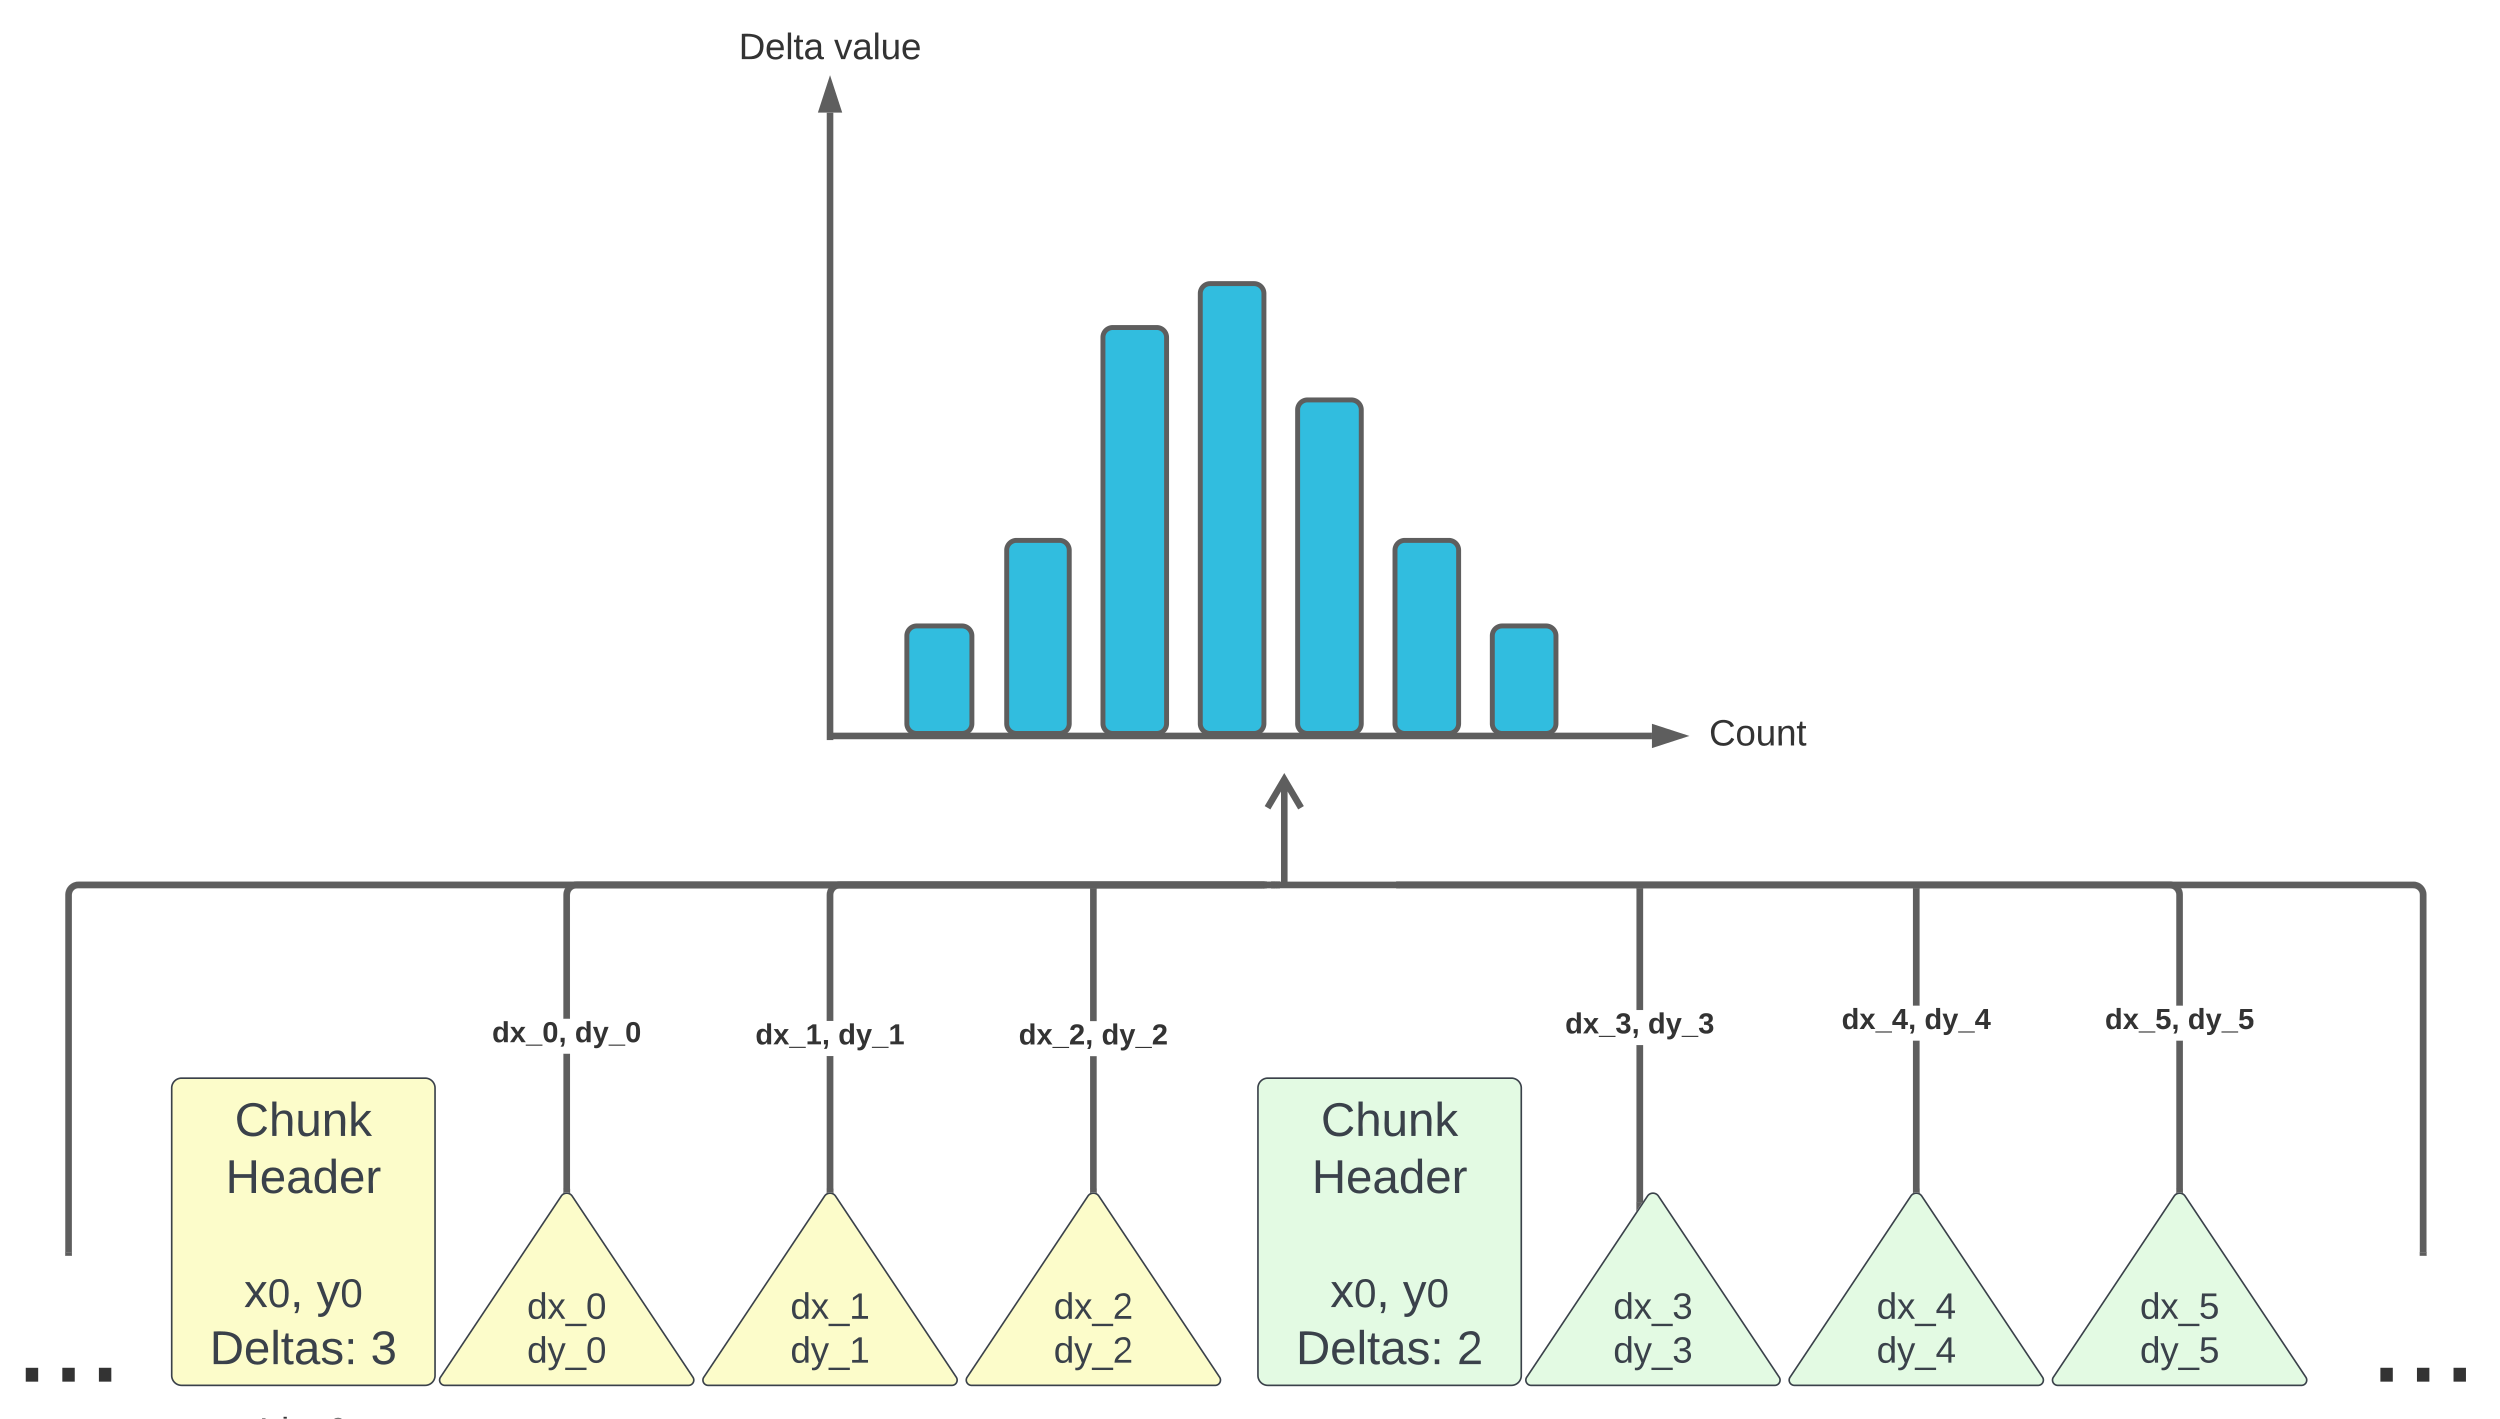 <svg xmlns="http://www.w3.org/2000/svg" xmlns:xlink="http://www.w3.org/1999/xlink" xmlns:lucid="lucid" width="1519" height="862"><g transform="translate(-599 501)" lucid:page-tab-id="0_0"><path d="M703.33 160.08a6 6 0 0 1 6-6h148a6 6 0 0 1 6 6v174.66a6 6 0 0 1-6 6h-148a6 6 0 0 1-6-6z" stroke="#3a414a" fill="#fcfcca"/><use xlink:href="#a" transform="matrix(1,0,0,1,715.333,166.076) translate(26.312 23.111)"/><use xlink:href="#b" transform="matrix(1,0,0,1,715.333,166.076) translate(20.735 57.778)"/><use xlink:href="#c" transform="matrix(1,0,0,1,715.333,166.076) translate(68 92.444)"/><use xlink:href="#d" transform="matrix(1,0,0,1,715.333,166.076) translate(31.951 127.111)"/><use xlink:href="#e" transform="matrix(1,0,0,1,715.333,166.076) translate(76.025 127.111)"/><use xlink:href="#f" transform="matrix(1,0,0,1,715.333,166.076) translate(11.105 161.778)"/><use xlink:href="#g" transform="matrix(1,0,0,1,715.333,166.076) translate(108.846 161.778)"/><path d="M866.66 335.75a3.2 3.2 0 0 0 2.67 5h148a3.2 3.2 0 0 0 2.67-5l-73.34-110a4 4 0 0 0-6.65 0z" stroke="#3a414a" fill="#fcfcca"/><use xlink:href="#h" transform="matrix(1,0,0,1,868.333,225.743) translate(75.005 21.215)"/><use xlink:href="#i" transform="matrix(1,0,0,1,868.333,225.743) translate(75.005 47.882)"/><use xlink:href="#j" transform="matrix(1,0,0,1,868.333,225.743) translate(50.931 74.549)"/><use xlink:href="#k" transform="matrix(1,0,0,1,868.333,225.743) translate(50.931 101.215)"/><path d="M1026.66 335.75a3.2 3.2 0 0 0 2.67 5h148a3.2 3.2 0 0 0 2.68-5l-73.34-110a4 4 0 0 0-6.65 0z" stroke="#3a414a" fill="#fcfcca"/><use xlink:href="#h" transform="matrix(1,0,0,1,1028.333,225.743) translate(75.005 21.215)"/><use xlink:href="#i" transform="matrix(1,0,0,1,1028.333,225.743) translate(75.005 47.882)"/><use xlink:href="#l" transform="matrix(1,0,0,1,1028.333,225.743) translate(50.931 74.549)"/><use xlink:href="#m" transform="matrix(1,0,0,1,1028.333,225.743) translate(50.931 101.215)"/><path d="M1186.66 335.75a3.2 3.2 0 0 0 2.67 5h148a3.2 3.2 0 0 0 2.68-5l-73.34-110a4 4 0 0 0-6.65 0z" stroke="#3a414a" fill="#fcfcca"/><use xlink:href="#h" transform="matrix(1,0,0,1,1188.333,225.743) translate(75.005 21.215)"/><use xlink:href="#i" transform="matrix(1,0,0,1,1188.333,225.743) translate(75.005 47.882)"/><use xlink:href="#n" transform="matrix(1,0,0,1,1188.333,225.743) translate(50.931 74.549)"/><use xlink:href="#o" transform="matrix(1,0,0,1,1188.333,225.743) translate(50.931 101.215)"/><path d="M1363.33 160.08a6 6 0 0 1 6-6h148a6 6 0 0 1 6 6v174.66a6 6 0 0 1-6 6h-148a6 6 0 0 1-6-6z" stroke="#3a414a" fill="#e3fae3"/><use xlink:href="#a" transform="matrix(1,0,0,1,1375.333,166.076) translate(26.312 23.111)"/><use xlink:href="#b" transform="matrix(1,0,0,1,1375.333,166.076) translate(20.735 57.778)"/><use xlink:href="#c" transform="matrix(1,0,0,1,1375.333,166.076) translate(68 92.444)"/><use xlink:href="#d" transform="matrix(1,0,0,1,1375.333,166.076) translate(31.951 127.111)"/><use xlink:href="#e" transform="matrix(1,0,0,1,1375.333,166.076) translate(76.025 127.111)"/><use xlink:href="#f" transform="matrix(1,0,0,1,1375.333,166.076) translate(11.105 161.778)"/><use xlink:href="#p" transform="matrix(1,0,0,1,1375.333,166.076) translate(108.846 161.778)"/><path d="M1526.66 335.75a3.2 3.2 0 0 0 2.67 5h148a3.2 3.2 0 0 0 2.68-5l-73.34-110a4 4 0 0 0-6.65 0z" stroke="#3a414a" fill="#e3fae3"/><use xlink:href="#h" transform="matrix(1,0,0,1,1528.333,225.743) translate(75.005 21.215)"/><use xlink:href="#i" transform="matrix(1,0,0,1,1528.333,225.743) translate(75.005 47.882)"/><use xlink:href="#q" transform="matrix(1,0,0,1,1528.333,225.743) translate(50.931 74.549)"/><use xlink:href="#r" transform="matrix(1,0,0,1,1528.333,225.743) translate(50.931 101.215)"/><path d="M1686.66 335.75a3.2 3.2 0 0 0 2.67 5h148a3.2 3.2 0 0 0 2.68-5l-73.34-110a4 4 0 0 0-6.65 0z" stroke="#3a414a" fill="#e3fae3"/><use xlink:href="#h" transform="matrix(1,0,0,1,1688.333,225.743) translate(75.005 21.215)"/><use xlink:href="#i" transform="matrix(1,0,0,1,1688.333,225.743) translate(75.005 47.882)"/><use xlink:href="#s" transform="matrix(1,0,0,1,1688.333,225.743) translate(50.931 74.549)"/><use xlink:href="#t" transform="matrix(1,0,0,1,1688.333,225.743) translate(50.931 101.215)"/><path d="M663.33 346.74a6 6 0 0 1 6-6h228a6 6 0 0 1 6 6v48a6 6 0 0 1-6 6h-228a6 6 0 0 1-6-6z" stroke="#000" stroke-opacity="0" stroke-width="3" fill="#fff" fill-opacity="0"/><use xlink:href="#u" transform="matrix(1,0,0,1,668.333,345.743) translate(87.84 30.278)"/><use xlink:href="#v" transform="matrix(1,0,0,1,668.333,345.743) translate(129.815 30.278)"/><path d="M1846.66 335.75a3.2 3.2 0 0 0 2.67 5h148a3.2 3.2 0 0 0 2.68-5l-73.34-110a4 4 0 0 0-6.65 0z" stroke="#3a414a" fill="#e3fae3"/><use xlink:href="#h" transform="matrix(1,0,0,1,1848.333,225.743) translate(75.005 21.215)"/><use xlink:href="#i" transform="matrix(1,0,0,1,1848.333,225.743) translate(75.005 47.882)"/><use xlink:href="#w" transform="matrix(1,0,0,1,1848.333,225.743) translate(50.931 74.549)"/><use xlink:href="#x" transform="matrix(1,0,0,1,1848.333,225.743) translate(50.931 101.215)"/><path d="M1105.33-53.84h497.4M1105.38-53.84h-2.05" stroke="#5e5e5e" stroke-width="4" fill="none"/><path d="M1619-53.84l-14.28 4.64v-9.27z" stroke="#5e5e5e" stroke-width="4" fill="#5e5e5e"/><path d="M1103.33-53.33V-432.6M1103.33-53.38v2.05" stroke="#5e5e5e" stroke-width="4" fill="none"/><path d="M1103.33-448.86l4.64 14.26h-9.27z" stroke="#5e5e5e" stroke-width="4" fill="#5e5e5e"/><path d="M1035.87-489a6 6 0 0 1 6-6h122.93a6 6 0 0 1 6 6v38.68a6 6 0 0 1-6 6h-122.93a6 6 0 0 1-6-6z" fill="none"/><use xlink:href="#y" transform="matrix(1,0,0,1,1047.865,-483) translate(0 17.944)"/><use xlink:href="#z" transform="matrix(1,0,0,1,1047.865,-483) translate(57.901 17.944)"/><path d="M1625.46-72a6 6 0 0 1 6-6h71.2a6 6 0 0 1 6 6v38.67a6 6 0 0 1-6 6h-71.2a6 6 0 0 1-6-6z" fill="none"/><use xlink:href="#A" transform="matrix(1,0,0,1,1637.459,-66.005) translate(0 17.944)"/><path d="M1150-114.67a6 6 0 0 1 6-6h27.52a6 6 0 0 1 6 6v53.33a6 6 0 0 1-6 6H1156a6 6 0 0 1-6-6zM1210.67-166.67a6 6 0 0 1 6-6h26a6 6 0 0 1 6 6v105.33a6 6 0 0 1-6 6h-26a6 6 0 0 1-6-6zM1269.15-296a6 6 0 0 1 6-6h26.66a6 6 0 0 1 6 6v234.66a6 6 0 0 1-6 6h-26.65a6 6 0 0 1-6-6zM1328.3-322.67a6 6 0 0 1 6-6h26.66a6 6 0 0 1 6 6v261.33a6 6 0 0 1-6 6h-26.67a6 6 0 0 1-6-6zM1387.44-252a6 6 0 0 1 6-6h26.67a6 6 0 0 1 6 6v190.66a6 6 0 0 1-6 6h-26.66a6 6 0 0 1-6-6zM1446.6-166.67a6 6 0 0 1 6-6h26.66a6 6 0 0 1 6 6v105.33a6 6 0 0 1-6 6h-26.67a6 6 0 0 1-6-6zM1505.73-114.67a6 6 0 0 1 6-6h26.67a6 6 0 0 1 6 6v53.33a6 6 0 0 1-6 6h-26.67a6 6 0 0 1-6-6z" stroke="#5e5e5e" stroke-width="3" fill="#31bddf"/><path d="M595.32 268a6 6 0 0 1 6-6H680a6 6 0 0 1 6 6v108a6 6 0 0 1-6 6h-78.68a6 6 0 0 1-6-6z" fill="none"/><use xlink:href="#B" transform="matrix(1,0,0,1,607.323,273.995) translate(0 64.5)"/><path d="M2026 268a6 6 0 0 1 6-6h78.67a6 6 0 0 1 6 6v108a6 6 0 0 1-6 6H2032a6 6 0 0 1-6-6z" fill="none"/><use xlink:href="#B" transform="matrix(1,0,0,1,2037.995,273.995) translate(0 64.5)"/><path d="M1379.33-27.7v62.37M1389.5-10.2l-10.17-17.2-10.18 17.2M1379.33 34.62v2.05" stroke="#5e5e5e" stroke-width="4" fill="none"/><path d="M945.33 221.45h-4v-82.12h4zm420-182.78H949.4l-.7.05-.6.15-.58.24-.53.34-.5.4-.4.48-.33.53-.24.58-.14.6-.07.7V118h-4V42.6l.1-1.2.3-1.2.47-1.17.66-1.07.8-.95.97-.8 1.07-.67 1.16-.48 1.22-.3 1.17-.08h416.08z" stroke="#5e5e5e" stroke-width=".05" fill="#5e5e5e"/><path d="M1367.33 38.67h-2.05v-4h2.05z" stroke="#5e5e5e" stroke-width=".05" fill="#5e5e5e"/><path d="M945.33 223.94l-.27-.15-.85-.26-.87-.1-.88.1-.84.25-.27.14v-2.54h4z" fill="#5e5e5e"/><path d="M945.36 223.98l-.3-.16-.85-.26-.87-.08-.87.08-.84.26-.3.16v-2.6h4.04zm-4-2.55v2.47l.24-.13.85-.26.88-.07.9.08.84.27.24.13v-2.47z" stroke="#5e5e5e" stroke-width=".05" fill="#5e5e5e"/><use xlink:href="#C" transform="matrix(1,0,0,1,897.951,118) translate(0 14.222)"/><use xlink:href="#D" transform="matrix(1,0,0,1,897.951,118) translate(50.321 14.222)"/><path d="M1105.33 221.45h-4v-80.78h4zm261.34-182.78H1109.4l-.7.05-.6.15-.58.24-.53.34-.5.4-.4.48-.32.53-.24.58-.15.6-.07.7v76.6h-4V42.6l.1-1.2.3-1.2.47-1.17.66-1.07.8-.95.97-.8 1.07-.67 1.16-.48 1.22-.3 1.18-.08h257.4z" stroke="#5e5e5e" stroke-width=".05" fill="#5e5e5e"/><path d="M1368.67 38.67h-2.06l.02-4h2.05z" stroke="#5e5e5e" stroke-width=".05" fill="#5e5e5e"/><path d="M1105.33 223.94l-.27-.15-.85-.26-.87-.1-.88.1-.84.25-.27.14v-2.54h4z" fill="#5e5e5e"/><path d="M1105.36 223.98l-.3-.16-.85-.26-.87-.08-.87.08-.84.26-.3.16v-2.6h4.04zm-4-2.55v2.47l.24-.13.85-.26.88-.07.9.08.84.27.24.13v-2.47z" stroke="#5e5e5e" stroke-width=".05" fill="#5e5e5e"/><g><use xlink:href="#E" transform="matrix(1,0,0,1,1057.951,119.333) translate(0 14.222)"/><use xlink:href="#F" transform="matrix(1,0,0,1,1057.951,119.333) translate(50.321 14.222)"/></g><path d="M1265.33 221.45h-4v-80.72h4zm0-102.06h-4V38.66h4z" stroke="#5e5e5e" stroke-width=".05" fill="#5e5e5e"/><path d="M1265.33 38.72h-4v-2.05h4z" stroke="#5e5e5e" stroke-width=".05" fill="#5e5e5e"/><path d="M1265.33 223.94l-.27-.15-.85-.26-.87-.1-.88.1-.84.25-.27.14v-2.54h4z" fill="#5e5e5e"/><path d="M1265.36 223.98l-.3-.16-.85-.26-.87-.08-.87.08-.84.26-.3.16v-2.6h4.04zm-4-2.55v2.47l.24-.13.85-.26.88-.07.9.08.84.27.24.13v-2.47z" stroke="#5e5e5e" stroke-width=".05" fill="#5e5e5e"/><g><use xlink:href="#G" transform="matrix(1,0,0,1,1217.951,119.392) translate(0 14.222)"/><use xlink:href="#H" transform="matrix(1,0,0,1,1217.951,119.392) translate(50.321 14.222)"/></g><path d="M1925.33 221.45h-4v-90.12h4zm-6.74-186.7l1.2.3 1.17.48 1.07.66.95.8.8.96.67 1.07.48 1.16.3 1.2.08 1.2V110h-4V42.75l-.05-.7-.15-.62-.24-.58-.34-.53-.4-.48-.48-.4-.53-.33-.58-.23-.6-.15-.7-.05h-543.94v-4h544.08z" stroke="#5e5e5e" stroke-width=".05" fill="#5e5e5e"/><path d="M1373.38 38.67h-2.05v-4h2.06z" stroke="#5e5e5e" stroke-width=".05" fill="#5e5e5e"/><path d="M1925.33 223.94l-.27-.15-.85-.26-.87-.1-.88.1-.84.25-.27.14v-2.54h4z" fill="#5e5e5e"/><path d="M1925.36 223.98l-.3-.16-.85-.26-.87-.08-.87.08-.84.26-.3.16v-2.6h4.04zm-4-2.55v2.47l.24-.13.85-.26.88-.07.9.08.84.27.24.13v-2.47z" stroke="#5e5e5e" stroke-width=".05" fill="#5e5e5e"/><g><use xlink:href="#I" transform="matrix(1,0,0,1,1877.951,110) translate(0 14.222)"/><use xlink:href="#J" transform="matrix(1,0,0,1,1877.951,110) translate(50.321 14.222)"/></g><path d="M1597.33 229.84h-4V134h4zm0-117.17h-4v-74h4z" stroke="#5e5e5e" stroke-width=".05" fill="#5e5e5e"/><path d="M1597.33 38.72h-4v-2.05h4z" stroke="#5e5e5e" stroke-width=".05" fill="#5e5e5e"/><path d="M1593.33 234.84v-5.05h3.37z" fill="#5e5e5e"/><path d="M1593.3 234.92v-5.16h3.45zm.06-5.1v4.94l3.3-4.94z" stroke="#5e5e5e" stroke-width=".05" fill="#5e5e5e"/><g><use xlink:href="#K" transform="matrix(1,0,0,1,1549.951,112.667) translate(0 14.222)"/><use xlink:href="#L" transform="matrix(1,0,0,1,1549.951,112.667) translate(50.321 14.222)"/></g><path d="M1765.33 221.45h-4v-90.12h4zm0-111.45h-4V38.67h4z" stroke="#5e5e5e" stroke-width=".05" fill="#5e5e5e"/><path d="M1765.33 38.72h-4v-2.05h4z" stroke="#5e5e5e" stroke-width=".05" fill="#5e5e5e"/><path d="M1765.33 223.94l-.27-.15-.85-.26-.87-.1-.88.1-.84.25-.27.14v-2.54h4z" fill="#5e5e5e"/><path d="M1765.36 223.98l-.3-.16-.85-.26-.87-.08-.87.08-.84.26-.3.16v-2.6h4.04zm-4-2.55v2.47l.24-.13.85-.26.88-.07.9.08.84.27.24.13v-2.47z" stroke="#5e5e5e" stroke-width=".05" fill="#5e5e5e"/><g><use xlink:href="#M" transform="matrix(1,0,0,1,1717.951,110) translate(0 14.222)"/><use xlink:href="#N" transform="matrix(1,0,0,1,1717.951,110) translate(50.321 14.222)"/></g><path d="M1374.67 38.67H646.74l-.7.05-.6.15-.6.24-.53.34-.46.4-.4.48-.34.53-.24.58-.14.6-.06.7V260h-4V42.6l.1-1.2.3-1.2.47-1.17.65-1.07.82-.95.96-.8 1.07-.67 1.16-.48 1.2-.3 1.18-.08h728.1z" stroke="#5e5e5e" stroke-width=".05" fill="#5e5e5e"/><path d="M642.66 262h-4v-2.06h4z" fill="#5e5e5e"/><path d="M642.7 262.02h-4.06v-2.1h4.05zm-4-2.05v2h3.94v-2zM1376.67 38.67h-2.06l.02-4h2.05zM2066.6 34.76l1.2.3 1.17.47 1.07.66.95.8.8.96.67 1.07.48 1.16.3 1.2.08 1.2V260h-4V42.75l-.05-.7-.15-.62-.24-.58-.34-.53-.4-.48-.48-.4-.53-.33-.58-.23-.6-.15-.7-.05h-615.94v-4h616.08z" stroke="#5e5e5e" stroke-width=".05" fill="#5e5e5e"/><path d="M2073.33 262h-4v-2.06h4z" fill="#5e5e5e"/><path d="M2073.36 262.02h-4.05v-2.1h4.06zm-4-2.05v2h3.95v-2zM1449.38 38.67h-2.05v-4h2.06z" stroke="#5e5e5e" stroke-width=".05" fill="#5e5e5e"/><defs><path fill="#3a414a" d="M212-179c-10-28-35-45-73-45-59 0-87 40-87 99 0 60 29 101 89 101 43 0 62-24 78-52l27 14C228-24 195 4 139 4 59 4 22-46 18-125c-6-104 99-153 187-111 19 9 31 26 39 46" id="O"/><path fill="#3a414a" d="M106-169C34-169 62-67 57 0H25v-261h32l-1 103c12-21 28-36 61-36 89 0 53 116 60 194h-32v-121c2-32-8-49-39-48" id="P"/><path fill="#3a414a" d="M84 4C-5 8 30-112 23-190h32v120c0 31 7 50 39 49 72-2 45-101 50-169h31l1 190h-30c-1-10 1-25-2-33-11 22-28 36-60 37" id="Q"/><path fill="#3a414a" d="M117-194c89-4 53 116 60 194h-32v-121c0-31-8-49-39-48C34-167 62-67 57 0H25l-1-190h30c1 10-1 24 2 32 11-22 29-35 61-36" id="R"/><path fill="#3a414a" d="M143 0L79-87 56-68V0H24v-261h32v163l83-92h37l-77 82L181 0h-38" id="S"/><g id="a"><use transform="matrix(0.08,0,0,0.08,0,0)" xlink:href="#O"/><use transform="matrix(0.08,0,0,0.08,20.784,0)" xlink:href="#P"/><use transform="matrix(0.08,0,0,0.08,36.833,0)" xlink:href="#Q"/><use transform="matrix(0.08,0,0,0.08,52.883,0)" xlink:href="#R"/><use transform="matrix(0.08,0,0,0.08,68.932,0)" xlink:href="#S"/></g><path fill="#3a414a" d="M197 0v-115H63V0H30v-248h33v105h134v-105h34V0h-34" id="T"/><path fill="#3a414a" d="M100-194c63 0 86 42 84 106H49c0 40 14 67 53 68 26 1 43-12 49-29l28 8c-11 28-37 45-77 45C44 4 14-33 15-96c1-61 26-98 85-98zm52 81c6-60-76-77-97-28-3 7-6 17-6 28h103" id="U"/><path fill="#3a414a" d="M141-36C126-15 110 5 73 4 37 3 15-17 15-53c-1-64 63-63 125-63 3-35-9-54-41-54-24 1-41 7-42 31l-33-3c5-37 33-52 76-52 45 0 72 20 72 64v82c-1 20 7 32 28 27v20c-31 9-61-2-59-35zM48-53c0 20 12 33 32 33 41-3 63-29 60-74-43 2-92-5-92 41" id="V"/><path fill="#3a414a" d="M85-194c31 0 48 13 60 33l-1-100h32l1 261h-30c-2-10 0-23-3-31C134-8 116 4 85 4 32 4 16-35 15-94c0-66 23-100 70-100zm9 24c-40 0-46 34-46 75 0 40 6 74 45 74 42 0 51-32 51-76 0-42-9-74-50-73" id="W"/><path fill="#3a414a" d="M114-163C36-179 61-72 57 0H25l-1-190h30c1 12-1 29 2 39 6-27 23-49 58-41v29" id="X"/><g id="b"><use transform="matrix(0.08,0,0,0.08,0,0)" xlink:href="#T"/><use transform="matrix(0.08,0,0,0.08,20.784,0)" xlink:href="#U"/><use transform="matrix(0.08,0,0,0.08,36.833,0)" xlink:href="#V"/><use transform="matrix(0.08,0,0,0.08,52.883,0)" xlink:href="#W"/><use transform="matrix(0.08,0,0,0.08,68.932,0)" xlink:href="#U"/><use transform="matrix(0.08,0,0,0.08,84.981,0)" xlink:href="#X"/></g><path fill="#3a414a" d="M141 0L90-78 38 0H4l68-98-65-92h35l48 74 47-74h35l-64 92 68 98h-35" id="Y"/><path fill="#3a414a" d="M101-251c68 0 85 55 85 127S166 4 100 4C33 4 14-52 14-124c0-73 17-127 87-127zm-1 229c47 0 54-49 54-102s-4-102-53-102c-51 0-55 48-55 102 0 53 5 102 54 102" id="Z"/><path fill="#3a414a" d="M68-38c1 34 0 65-14 84H32c9-13 17-26 17-46H33v-38h35" id="aa"/><g id="d"><use transform="matrix(0.08,0,0,0.08,0,0)" xlink:href="#Y"/><use transform="matrix(0.068,0,0,0.068,14.444,0)" xlink:href="#Z"/><use transform="matrix(0.08,0,0,0.08,28.025,0)" xlink:href="#aa"/></g><path fill="#3a414a" d="M179-190L93 31C79 59 56 82 12 73V49c39 6 53-20 64-50L1-190h34L92-34l54-156h33" id="ab"/><g id="e"><use transform="matrix(0.08,0,0,0.08,0,0)" xlink:href="#ab"/><use transform="matrix(0.068,0,0,0.068,14.444,0)" xlink:href="#Z"/></g><path fill="#3a414a" d="M30-248c118-7 216 8 213 122C240-48 200 0 122 0H30v-248zM63-27c89 8 146-16 146-99s-60-101-146-95v194" id="ac"/><path fill="#3a414a" d="M24 0v-261h32V0H24" id="ad"/><path fill="#3a414a" d="M59-47c-2 24 18 29 38 22v24C64 9 27 4 27-40v-127H5v-23h24l9-43h21v43h35v23H59v120" id="ae"/><path fill="#3a414a" d="M135-143c-3-34-86-38-87 0 15 53 115 12 119 90S17 21 10-45l28-5c4 36 97 45 98 0-10-56-113-15-118-90-4-57 82-63 122-42 12 7 21 19 24 35" id="af"/><path fill="#3a414a" d="M33-154v-36h34v36H33zM33 0v-36h34V0H33" id="ag"/><g id="f"><use transform="matrix(0.08,0,0,0.08,0,0)" xlink:href="#ac"/><use transform="matrix(0.08,0,0,0.08,20.784,0)" xlink:href="#U"/><use transform="matrix(0.08,0,0,0.08,36.833,0)" xlink:href="#ad"/><use transform="matrix(0.08,0,0,0.08,43.173,0)" xlink:href="#ae"/><use transform="matrix(0.08,0,0,0.08,51.198,0)" xlink:href="#V"/><use transform="matrix(0.08,0,0,0.08,67.247,0)" xlink:href="#af"/><use transform="matrix(0.08,0,0,0.08,81.691,0)" xlink:href="#ag"/></g><path fill="#3a414a" d="M126-127c33 6 58 20 58 59 0 88-139 92-164 29-3-8-5-16-6-25l32-3c6 27 21 44 54 44 32 0 52-15 52-46 0-38-36-46-79-43v-28c39 1 72-4 72-42 0-27-17-43-46-43-28 0-47 15-49 41l-32-3c6-42 35-63 81-64 48-1 79 21 79 65 0 36-21 52-52 59" id="ah"/><use transform="matrix(0.08,0,0,0.08,0,0)" xlink:href="#ah" id="g"/><path fill="#3a414a" d="M-5 72V49h209v23H-5" id="ai"/><g id="j"><use transform="matrix(0.062,0,0,0.062,0,0)" xlink:href="#W"/><use transform="matrix(0.062,0,0,0.062,12.346,0)" xlink:href="#Y"/><use transform="matrix(0.062,0,0,0.062,23.457,0)" xlink:href="#ai"/><use transform="matrix(0.062,0,0,0.062,35.802,0)" xlink:href="#Z"/></g><g id="k"><use transform="matrix(0.062,0,0,0.062,0,0)" xlink:href="#W"/><use transform="matrix(0.062,0,0,0.062,12.346,0)" xlink:href="#ab"/><use transform="matrix(0.062,0,0,0.062,23.457,0)" xlink:href="#ai"/><use transform="matrix(0.062,0,0,0.062,35.802,0)" xlink:href="#Z"/></g><path fill="#3a414a" d="M27 0v-27h64v-190l-56 39v-29l58-41h29v221h61V0H27" id="aj"/><g id="l"><use transform="matrix(0.062,0,0,0.062,0,0)" xlink:href="#W"/><use transform="matrix(0.062,0,0,0.062,12.346,0)" xlink:href="#Y"/><use transform="matrix(0.062,0,0,0.062,23.457,0)" xlink:href="#ai"/><use transform="matrix(0.062,0,0,0.062,35.802,0)" xlink:href="#aj"/></g><g id="m"><use transform="matrix(0.062,0,0,0.062,0,0)" xlink:href="#W"/><use transform="matrix(0.062,0,0,0.062,12.346,0)" xlink:href="#ab"/><use transform="matrix(0.062,0,0,0.062,23.457,0)" xlink:href="#ai"/><use transform="matrix(0.062,0,0,0.062,35.802,0)" xlink:href="#aj"/></g><path fill="#3a414a" d="M101-251c82-7 93 87 43 132L82-64C71-53 59-42 53-27h129V0H18c2-99 128-94 128-182 0-28-16-43-45-43s-46 15-49 41l-32-3c6-41 34-60 81-64" id="ak"/><g id="n"><use transform="matrix(0.062,0,0,0.062,0,0)" xlink:href="#W"/><use transform="matrix(0.062,0,0,0.062,12.346,0)" xlink:href="#Y"/><use transform="matrix(0.062,0,0,0.062,23.457,0)" xlink:href="#ai"/><use transform="matrix(0.062,0,0,0.062,35.802,0)" xlink:href="#ak"/></g><g id="o"><use transform="matrix(0.062,0,0,0.062,0,0)" xlink:href="#W"/><use transform="matrix(0.062,0,0,0.062,12.346,0)" xlink:href="#ab"/><use transform="matrix(0.062,0,0,0.062,23.457,0)" xlink:href="#ai"/><use transform="matrix(0.062,0,0,0.062,35.802,0)" xlink:href="#ak"/></g><use transform="matrix(0.08,0,0,0.08,0,0)" xlink:href="#ak" id="p"/><g id="q"><use transform="matrix(0.062,0,0,0.062,0,0)" xlink:href="#W"/><use transform="matrix(0.062,0,0,0.062,12.346,0)" xlink:href="#Y"/><use transform="matrix(0.062,0,0,0.062,23.457,0)" xlink:href="#ai"/><use transform="matrix(0.062,0,0,0.062,35.802,0)" xlink:href="#ah"/></g><g id="r"><use transform="matrix(0.062,0,0,0.062,0,0)" xlink:href="#W"/><use transform="matrix(0.062,0,0,0.062,12.346,0)" xlink:href="#ab"/><use transform="matrix(0.062,0,0,0.062,23.457,0)" xlink:href="#ai"/><use transform="matrix(0.062,0,0,0.062,35.802,0)" xlink:href="#ah"/></g><path fill="#3a414a" d="M155-56V0h-30v-56H8v-25l114-167h33v167h35v25h-35zm-30-156c-27 46-58 90-88 131h88v-131" id="al"/><g id="s"><use transform="matrix(0.062,0,0,0.062,0,0)" xlink:href="#W"/><use transform="matrix(0.062,0,0,0.062,12.346,0)" xlink:href="#Y"/><use transform="matrix(0.062,0,0,0.062,23.457,0)" xlink:href="#ai"/><use transform="matrix(0.062,0,0,0.062,35.802,0)" xlink:href="#al"/></g><g id="t"><use transform="matrix(0.062,0,0,0.062,0,0)" xlink:href="#W"/><use transform="matrix(0.062,0,0,0.062,12.346,0)" xlink:href="#ab"/><use transform="matrix(0.062,0,0,0.062,23.457,0)" xlink:href="#ai"/><use transform="matrix(0.062,0,0,0.062,35.802,0)" xlink:href="#al"/></g><path fill="#333" d="M33 0v-248h34V0H33" id="am"/><path fill="#333" d="M85-194c31 0 48 13 60 33l-1-100h32l1 261h-30c-2-10 0-23-3-31C134-8 116 4 85 4 32 4 16-35 15-94c0-66 23-100 70-100zm9 24c-40 0-46 34-46 75 0 40 6 74 45 74 42 0 51-32 51-76 0-42-9-74-50-73" id="an"/><path fill="#333" d="M141 0L90-78 38 0H4l68-98-65-92h35l48 74 47-74h35l-64 92 68 98h-35" id="ao"/><path fill="#333" d="M33-154v-36h34v36H33zM33 0v-36h34V0H33" id="ap"/><g id="u"><use transform="matrix(0.062,0,0,0.062,0,0)" xlink:href="#am"/><use transform="matrix(0.062,0,0,0.062,6.173,0)" xlink:href="#an"/><use transform="matrix(0.062,0,0,0.062,18.519,0)" xlink:href="#ao"/><use transform="matrix(0.062,0,0,0.062,29.63,0)" xlink:href="#ap"/></g><path fill="#333" d="M101-251c68 0 85 55 85 127S166 4 100 4C33 4 14-52 14-124c0-73 17-127 87-127zm-1 229c47 0 54-49 54-102s-4-102-53-102c-51 0-55 48-55 102 0 53 5 102 54 102" id="aq"/><use transform="matrix(0.062,0,0,0.062,0,0)" xlink:href="#aq" id="v"/><path fill="#3a414a" d="M54-142c48-35 137-8 131 61C196 18 31 33 14-55l32-4c7 23 22 37 52 37 35-1 51-22 54-58 4-55-73-65-99-34H22l8-134h141v27H59" id="ar"/><g id="w"><use transform="matrix(0.062,0,0,0.062,0,0)" xlink:href="#W"/><use transform="matrix(0.062,0,0,0.062,12.346,0)" xlink:href="#Y"/><use transform="matrix(0.062,0,0,0.062,23.457,0)" xlink:href="#ai"/><use transform="matrix(0.062,0,0,0.062,35.802,0)" xlink:href="#ar"/></g><g id="x"><use transform="matrix(0.062,0,0,0.062,0,0)" xlink:href="#W"/><use transform="matrix(0.062,0,0,0.062,12.346,0)" xlink:href="#ab"/><use transform="matrix(0.062,0,0,0.062,23.457,0)" xlink:href="#ai"/><use transform="matrix(0.062,0,0,0.062,35.802,0)" xlink:href="#ar"/></g><path fill="#333" d="M30-248c118-7 216 8 213 122C240-48 200 0 122 0H30v-248zM63-27c89 8 146-16 146-99s-60-101-146-95v194" id="as"/><path fill="#333" d="M100-194c63 0 86 42 84 106H49c0 40 14 67 53 68 26 1 43-12 49-29l28 8c-11 28-37 45-77 45C44 4 14-33 15-96c1-61 26-98 85-98zm52 81c6-60-76-77-97-28-3 7-6 17-6 28h103" id="at"/><path fill="#333" d="M24 0v-261h32V0H24" id="au"/><path fill="#333" d="M59-47c-2 24 18 29 38 22v24C64 9 27 4 27-40v-127H5v-23h24l9-43h21v43h35v23H59v120" id="av"/><path fill="#333" d="M141-36C126-15 110 5 73 4 37 3 15-17 15-53c-1-64 63-63 125-63 3-35-9-54-41-54-24 1-41 7-42 31l-33-3c5-37 33-52 76-52 45 0 72 20 72 64v82c-1 20 7 32 28 27v20c-31 9-61-2-59-35zM48-53c0 20 12 33 32 33 41-3 63-29 60-74-43 2-92-5-92 41" id="aw"/><g id="y"><use transform="matrix(0.062,0,0,0.062,0,0)" xlink:href="#as"/><use transform="matrix(0.062,0,0,0.062,15.988,0)" xlink:href="#at"/><use transform="matrix(0.062,0,0,0.062,28.333,0)" xlink:href="#au"/><use transform="matrix(0.062,0,0,0.062,33.21,0)" xlink:href="#av"/><use transform="matrix(0.062,0,0,0.062,39.383,0)" xlink:href="#aw"/></g><path fill="#333" d="M108 0H70L1-190h34L89-25l56-165h34" id="ax"/><path fill="#333" d="M84 4C-5 8 30-112 23-190h32v120c0 31 7 50 39 49 72-2 45-101 50-169h31l1 190h-30c-1-10 1-25-2-33-11 22-28 36-60 37" id="ay"/><g id="z"><use transform="matrix(0.062,0,0,0.062,0,0)" xlink:href="#ax"/><use transform="matrix(0.062,0,0,0.062,11.111,0)" xlink:href="#aw"/><use transform="matrix(0.062,0,0,0.062,23.457,0)" xlink:href="#au"/><use transform="matrix(0.062,0,0,0.062,28.333,0)" xlink:href="#ay"/><use transform="matrix(0.062,0,0,0.062,40.679,0)" xlink:href="#at"/></g><path fill="#333" d="M212-179c-10-28-35-45-73-45-59 0-87 40-87 99 0 60 29 101 89 101 43 0 62-24 78-52l27 14C228-24 195 4 139 4 59 4 22-46 18-125c-6-104 99-153 187-111 19 9 31 26 39 46" id="az"/><path fill="#333" d="M100-194c62-1 85 37 85 99 1 63-27 99-86 99S16-35 15-95c0-66 28-99 85-99zM99-20c44 1 53-31 53-75 0-43-8-75-51-75s-53 32-53 75 10 74 51 75" id="aA"/><path fill="#333" d="M117-194c89-4 53 116 60 194h-32v-121c0-31-8-49-39-48C34-167 62-67 57 0H25l-1-190h30c1 10-1 24 2 32 11-22 29-35 61-36" id="aB"/><g id="A"><use transform="matrix(0.062,0,0,0.062,0,0)" xlink:href="#az"/><use transform="matrix(0.062,0,0,0.062,15.988,0)" xlink:href="#aA"/><use transform="matrix(0.062,0,0,0.062,28.333,0)" xlink:href="#ay"/><use transform="matrix(0.062,0,0,0.062,40.679,0)" xlink:href="#aB"/><use transform="matrix(0.062,0,0,0.062,53.025,0)" xlink:href="#av"/></g><path fill="#333" d="M33 0v-38h34V0H33" id="aC"/><g id="B"><use transform="matrix(0.222,0,0,0.222,0,0)" xlink:href="#aC"/><use transform="matrix(0.222,0,0,0.222,22.222,0)" xlink:href="#aC"/><use transform="matrix(0.222,0,0,0.222,44.444,0)" xlink:href="#aC"/></g><path fill="#333" d="M88-194c31-1 46 15 58 34l-1-101h50l1 261h-48c-2-10 0-23-3-31C134-8 116 4 84 4 32 4 16-41 15-95c0-56 19-97 73-99zm17 164c33 0 40-30 41-66 1-37-9-64-41-64s-38 30-39 65c0 43 13 65 39 65" id="aD"/><path fill="#333" d="M144 0l-44-69L55 0H2l70-98-66-92h53l41 62 40-62h54l-67 91 71 99h-54" id="aE"/><path fill="#333" d="M-4 44V30h207v14H-4" id="aF"/><path fill="#333" d="M101-251c68 0 84 54 84 127C185-50 166 4 99 4S15-52 14-124c-1-75 17-127 87-127zm-1 216c37-5 36-46 36-89s4-89-36-89c-39 0-36 45-36 89 0 43-3 85 36 89" id="aG"/><path fill="#333" d="M76-54c-1 42 2 86-19 110H24C36 42 46 24 48 0H25v-54h51" id="aH"/><g id="C"><use transform="matrix(0.049,0,0,0.049,0,0)" xlink:href="#aD"/><use transform="matrix(0.049,0,0,0.049,10.815,0)" xlink:href="#aE"/><use transform="matrix(0.049,0,0,0.049,20.691,0)" xlink:href="#aF"/><use transform="matrix(0.049,0,0,0.049,30.568,0)" xlink:href="#aG"/><use transform="matrix(0.049,0,0,0.049,40.444,0)" xlink:href="#aH"/></g><path fill="#333" d="M123 10C108 53 80 86 19 72V37c35 8 53-11 59-39L3-190h52l48 148c12-52 28-100 44-148h51" id="aI"/><g id="D"><use transform="matrix(0.049,0,0,0.049,0,0)" xlink:href="#aD"/><use transform="matrix(0.049,0,0,0.049,10.815,0)" xlink:href="#aI"/><use transform="matrix(0.049,0,0,0.049,20.691,0)" xlink:href="#aF"/><use transform="matrix(0.049,0,0,0.049,30.568,0)" xlink:href="#aG"/></g><path fill="#333" d="M23 0v-37h61v-169l-59 37v-38l62-41h46v211h57V0H23" id="aJ"/><g id="E"><use transform="matrix(0.049,0,0,0.049,0,0)" xlink:href="#aD"/><use transform="matrix(0.049,0,0,0.049,10.815,0)" xlink:href="#aE"/><use transform="matrix(0.049,0,0,0.049,20.691,0)" xlink:href="#aF"/><use transform="matrix(0.049,0,0,0.049,30.568,0)" xlink:href="#aJ"/><use transform="matrix(0.049,0,0,0.049,40.444,0)" xlink:href="#aH"/></g><g id="F"><use transform="matrix(0.049,0,0,0.049,0,0)" xlink:href="#aD"/><use transform="matrix(0.049,0,0,0.049,10.815,0)" xlink:href="#aI"/><use transform="matrix(0.049,0,0,0.049,20.691,0)" xlink:href="#aF"/><use transform="matrix(0.049,0,0,0.049,30.568,0)" xlink:href="#aJ"/></g><path fill="#333" d="M182-182c0 78-84 86-111 141h115V0H12c-6-101 99-100 120-180 1-22-12-31-33-32-23 0-32 14-35 34l-49-3c5-45 32-70 84-70 51 0 83 22 83 69" id="aK"/><g id="G"><use transform="matrix(0.049,0,0,0.049,0,0)" xlink:href="#aD"/><use transform="matrix(0.049,0,0,0.049,10.815,0)" xlink:href="#aE"/><use transform="matrix(0.049,0,0,0.049,20.691,0)" xlink:href="#aF"/><use transform="matrix(0.049,0,0,0.049,30.568,0)" xlink:href="#aK"/><use transform="matrix(0.049,0,0,0.049,40.444,0)" xlink:href="#aH"/></g><g id="H"><use transform="matrix(0.049,0,0,0.049,0,0)" xlink:href="#aD"/><use transform="matrix(0.049,0,0,0.049,10.815,0)" xlink:href="#aI"/><use transform="matrix(0.049,0,0,0.049,20.691,0)" xlink:href="#aF"/><use transform="matrix(0.049,0,0,0.049,30.568,0)" xlink:href="#aK"/></g><path fill="#333" d="M139-81c0-46-55-55-73-27H18l9-140h149v37H72l-4 63c44-38 133-4 122 66C201 21 21 35 11-62l49-4c5 18 15 30 39 30 26 0 40-18 40-45" id="aL"/><g id="I"><use transform="matrix(0.049,0,0,0.049,0,0)" xlink:href="#aD"/><use transform="matrix(0.049,0,0,0.049,10.815,0)" xlink:href="#aE"/><use transform="matrix(0.049,0,0,0.049,20.691,0)" xlink:href="#aF"/><use transform="matrix(0.049,0,0,0.049,30.568,0)" xlink:href="#aL"/><use transform="matrix(0.049,0,0,0.049,40.444,0)" xlink:href="#aH"/></g><g id="J"><use transform="matrix(0.049,0,0,0.049,0,0)" xlink:href="#aD"/><use transform="matrix(0.049,0,0,0.049,10.815,0)" xlink:href="#aI"/><use transform="matrix(0.049,0,0,0.049,20.691,0)" xlink:href="#aF"/><use transform="matrix(0.049,0,0,0.049,30.568,0)" xlink:href="#aL"/></g><path fill="#333" d="M128-127c34 4 56 21 59 58 7 91-148 94-172 28-4-9-6-17-7-26l51-5c1 24 16 35 40 36 23 0 39-12 38-36-1-31-31-36-65-34v-40c32 2 59-3 59-33 0-20-13-33-34-33s-33 13-35 32l-50-3c6-44 37-68 86-68 50 0 83 20 83 66 0 35-22 52-53 58" id="aM"/><g id="K"><use transform="matrix(0.049,0,0,0.049,0,0)" xlink:href="#aD"/><use transform="matrix(0.049,0,0,0.049,10.815,0)" xlink:href="#aE"/><use transform="matrix(0.049,0,0,0.049,20.691,0)" xlink:href="#aF"/><use transform="matrix(0.049,0,0,0.049,30.568,0)" xlink:href="#aM"/><use transform="matrix(0.049,0,0,0.049,40.444,0)" xlink:href="#aH"/></g><g id="L"><use transform="matrix(0.049,0,0,0.049,0,0)" xlink:href="#aD"/><use transform="matrix(0.049,0,0,0.049,10.815,0)" xlink:href="#aI"/><use transform="matrix(0.049,0,0,0.049,20.691,0)" xlink:href="#aF"/><use transform="matrix(0.049,0,0,0.049,30.568,0)" xlink:href="#aM"/></g><path fill="#333" d="M165-50V0h-47v-50H5v-38l105-160h55v161h33v37h-33zm-47-37l2-116L46-87h72" id="aN"/><g id="M"><use transform="matrix(0.049,0,0,0.049,0,0)" xlink:href="#aD"/><use transform="matrix(0.049,0,0,0.049,10.815,0)" xlink:href="#aE"/><use transform="matrix(0.049,0,0,0.049,20.691,0)" xlink:href="#aF"/><use transform="matrix(0.049,0,0,0.049,30.568,0)" xlink:href="#aN"/><use transform="matrix(0.049,0,0,0.049,40.444,0)" xlink:href="#aH"/></g><g id="N"><use transform="matrix(0.049,0,0,0.049,0,0)" xlink:href="#aD"/><use transform="matrix(0.049,0,0,0.049,10.815,0)" xlink:href="#aI"/><use transform="matrix(0.049,0,0,0.049,20.691,0)" xlink:href="#aF"/><use transform="matrix(0.049,0,0,0.049,30.568,0)" xlink:href="#aN"/></g></defs></g></svg>